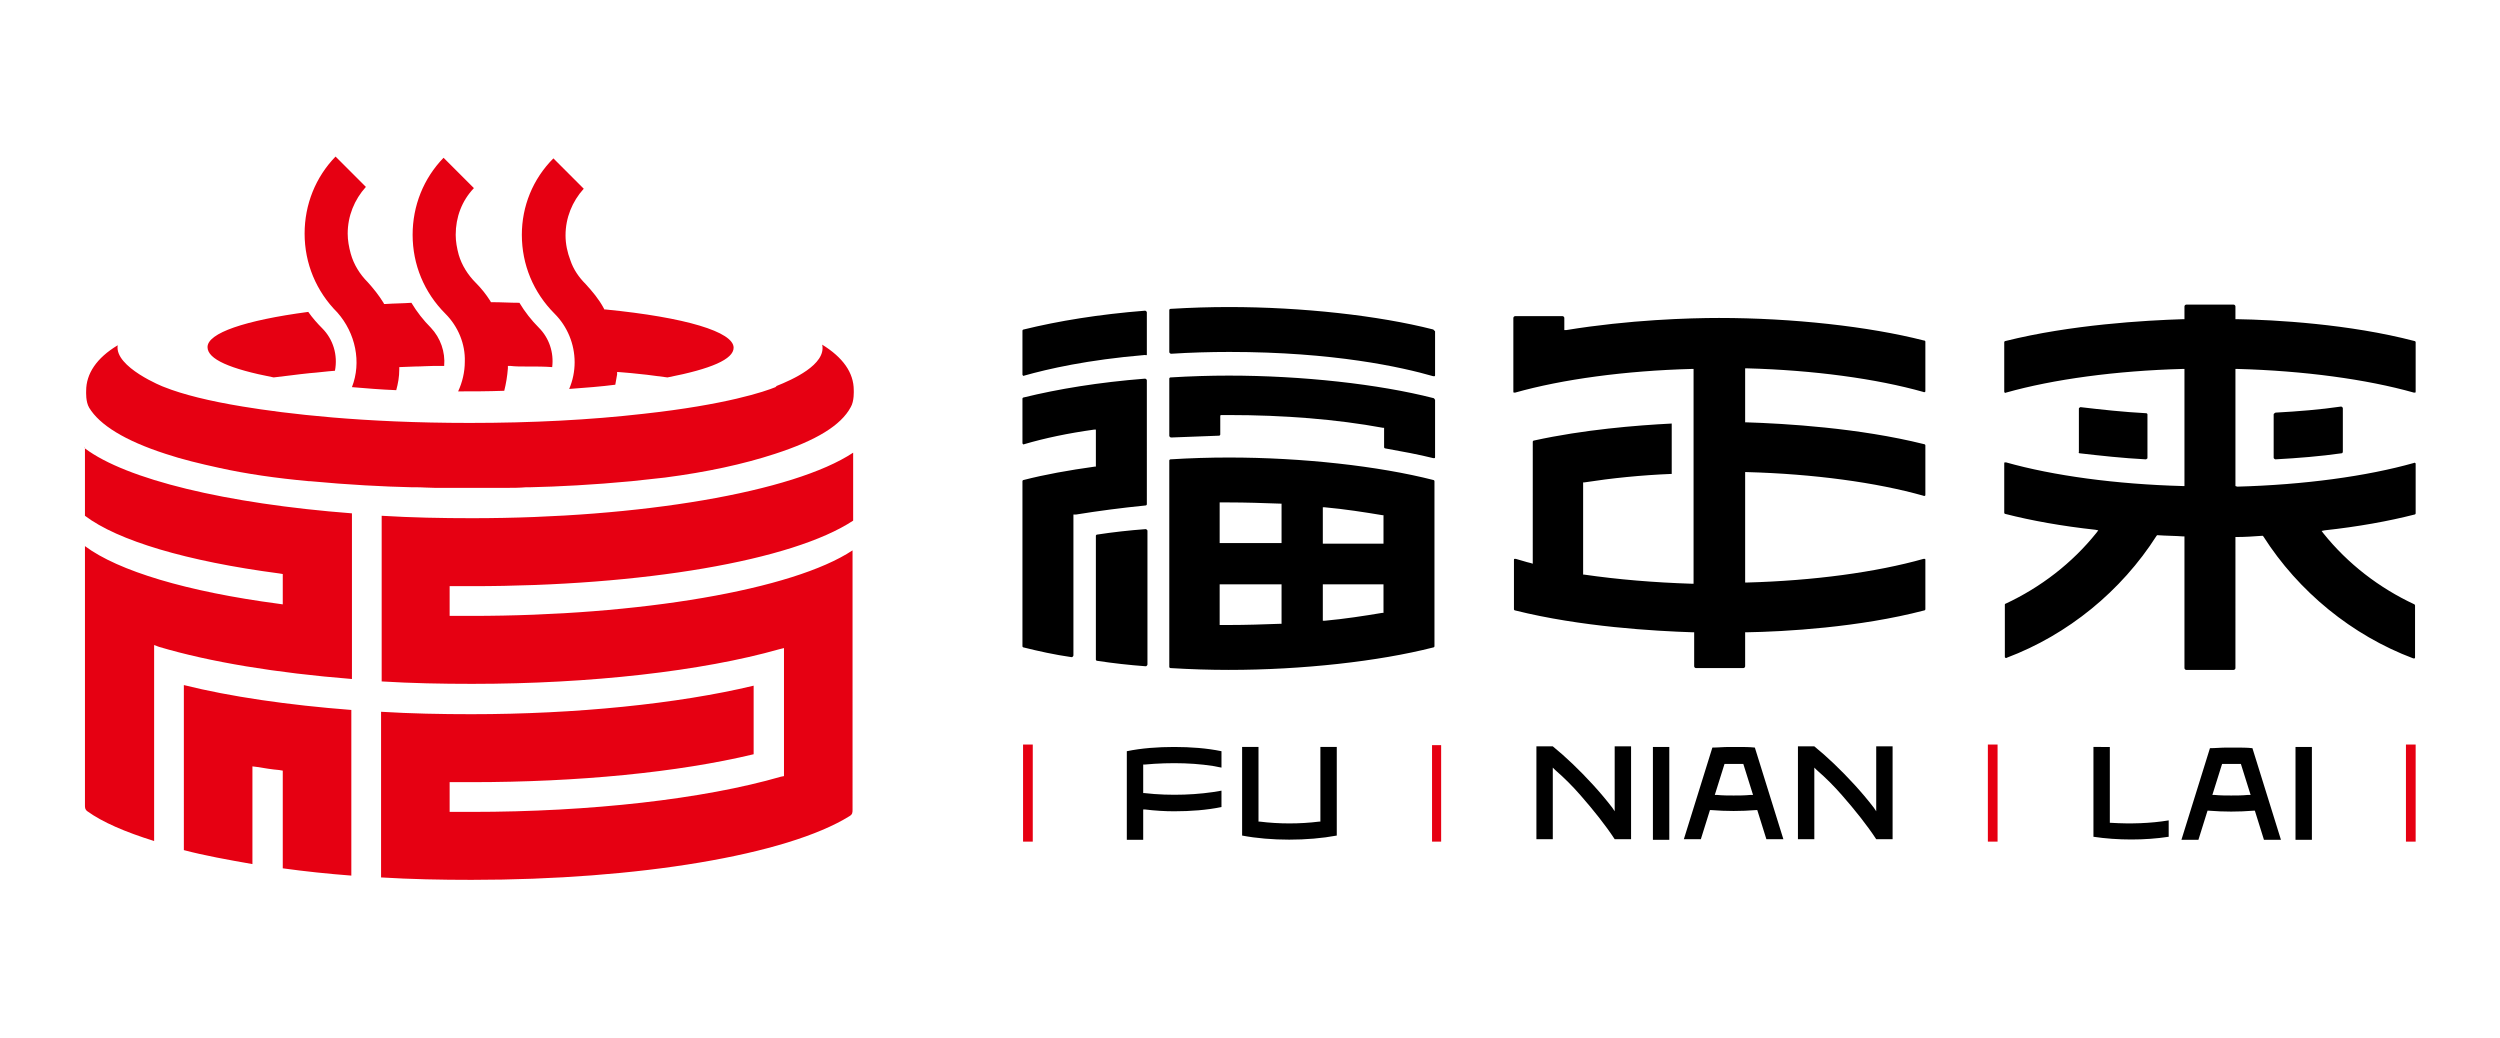 <?xml version="1.0" encoding="utf-8"?>
<!-- Generator: Adobe Illustrator 22.1.0, SVG Export Plug-In . SVG Version: 6.00 Build 0)  -->
<svg version="1.1" id="图层_1" xmlns="http://www.w3.org/2000/svg" xmlns:xlink="http://www.w3.org/1999/xlink" x="0px" y="0px"
	 viewBox="0 0 412 171" style="enable-background:new 0 0 412 171;" xml:space="preserve">
<style type="text/css">
	.st0{fill:#E60012;}
</style>
<g>
	<g id="XMLID_210_">
		<g id="XMLID_25_">
			<path id="XMLID_582_" d="M201.3,126.5v-2.7c-2.4-0.5-5.1-0.7-7.8-0.7c-2.7,0-5.4,0.2-7.8,0.7v14.6h2.7v-5l0.3,0
				c1.6,0.2,3.3,0.3,4.8,0.3c2.7,0,5.4-0.2,7.8-0.7v-2.7c-3.7,0.7-8.4,0.9-12.7,0.4l-0.2,0v-4.7l0.2,0
				C192.9,125.6,197.6,125.7,201.3,126.5z"/>
			<path id="XMLID_581_" d="M220.3,137.7v-14.6h-2.7v12.3l-0.2,0c-3.2,0.4-6.6,0.4-9.8,0l-0.2,0v-12.3h-2.7v14.6
				C209.4,138.6,215.5,138.6,220.3,137.7z"/>
			<rect id="XMLID_580_" x="272.4" y="123.1" width="2.7" height="15.3"/>
			<path id="XMLID_579_" d="M266.1,133.7l-0.4-0.6c-1-1.3-2.1-2.6-3.2-3.8c-2.2-2.4-4.5-4.6-6.6-6.3h-2.7v15.3h2.7v-11.8l0.4,0.4
				c1.5,1.3,2.9,2.7,4.2,4.2c2.1,2.4,4.1,4.9,5.6,7.2h2.7v-15.3h-2.7V133.7z"/>
			<path id="XMLID_578_" d="M309.2,133.7l-0.4-0.6c-1-1.3-2.1-2.6-3.2-3.8c-2.2-2.4-4.5-4.6-6.6-6.3h-2.7v15.3h2.7v-11.8l0.4,0.4
				c1.5,1.3,2.9,2.7,4.2,4.2c2.1,2.4,4.1,4.9,5.6,7.2h2.7v-15.3h-2.7V133.7z"/>
			<path id="XMLID_575_" d="M289.2,123.2c-0.9-0.1-1.9-0.1-2.8-0.1l-0.3,0c-0.3,0-0.5,0-0.8,0l-0.3,0c-1,0-1.9,0.1-2.8,0.1
				l-4.7,15.1h2.8l1.5-4.8l0.2,0c2.5,0.2,4.9,0.2,7.4,0l0.2,0l1.5,4.8h2.8L289.2,123.2l0.2-0.1l0,0L289.2,123.2z M288.5,131
				c-1,0.1-1.9,0.1-2.8,0.1c-0.9,0-1.8,0-2.8-0.1l-0.3,0l1.6-5.1l0.2,0c0.9,0,1.8,0,2.7,0l0.2,0l1.6,5.1L288.5,131z"/>
			<path id="XMLID_572_" d="M373.1,138.4h2.8l-4.7-15.1c-0.9-0.1-1.9-0.1-2.8-0.1l-0.3,0c-0.3,0-0.5,0-0.8,0l-0.3,0
				c-1,0-1.9,0.1-2.8,0.1l-4.7,15.1h2.8l1.5-4.8l0.2,0c2.5,0.2,4.9,0.2,7.4,0l0.2,0L373.1,138.4z M370.5,131c-1,0.1-1.9,0.1-2.8,0.1
				c-0.9,0-1.8,0-2.8-0.1l-0.3,0l1.6-5.1l0.2,0c0.9,0,1.8,0,2.7,0l0.2,0l1.6,5.1L370.5,131z"/>
			<path id="XMLID_571_" d="M347.9,135.6l-0.2,0v-12.5H345v14.8c4,0.6,8.5,0.6,12.4,0v-2.7C354.4,135.7,351.1,135.8,347.9,135.6z"/>
			<rect id="XMLID_570_" x="378.3" y="123.1" width="2.7" height="15.3"/>
			<rect id="XMLID_569_" x="168.6" y="122.7" class="st0" width="1.6" height="16"/>
			<rect id="XMLID_566_" x="236" y="122.8" class="st0" width="1.5" height="15.9"/>
			<rect id="XMLID_538_" x="327.6" y="122.7" class="st0" width="1.6" height="16"/>
			<rect id="XMLID_534_" x="396.5" y="122.7" class="st0" width="1.6" height="16"/>
		</g>
	</g>
	<path id="XMLID_3_" d="M317.3,56.3v8.1c0,0.1,0,0.2-0.1,0.2c0,0-0.1,0.1-0.2,0c-7.8-2.2-18.1-3.6-29.1-3.9l-0.3,0v8.9l0.2,0
		c6.3,0.2,18.5,0.9,29.3,3.6c0.1,0,0.2,0.1,0.2,0.2v8.1c0,0.1,0,0.2-0.1,0.2c0,0-0.1,0.1-0.2,0c-7.8-2.2-18.1-3.6-29.1-3.9l-0.3,0
		v18.2l0.3,0c11-0.3,21.3-1.7,29.1-3.9c0.1,0,0.2,0,0.2,0c0.1,0,0.1,0.1,0.1,0.2v8.1c0,0.1-0.1,0.2-0.2,0.2
		c-10.7,2.8-23,3.5-29.3,3.6l-0.2,0v5.6c0,0.1-0.1,0.3-0.3,0.3h-7.8c-0.1,0-0.3-0.1-0.3-0.3v-5.6l-0.2,0c-6.3-0.2-18.5-0.9-29.3-3.6
		c-0.1,0-0.2-0.1-0.2-0.2v-8.1c0-0.1,0-0.2,0.1-0.2c0,0,0.1,0,0.1,0c0,0,0,0,0.1,0c0.8,0.2,1.6,0.5,2.5,0.7l0.3,0.1V72.8
		c0-0.1,0.1-0.2,0.2-0.2c8.2-1.8,16.8-2.5,22.7-2.8v8.3c-5,0.2-9.9,0.7-14.4,1.4l-0.2,0v15.2l0.2,0c5.5,0.8,11.5,1.3,17.7,1.5l0.3,0
		V60.8l-0.3,0c-11,0.3-21.3,1.7-29.1,3.9c-0.1,0-0.2,0-0.2,0c-0.1,0-0.1-0.1-0.1-0.2V52.4c0-0.1,0.1-0.3,0.3-0.3h7.8
		c0.1,0,0.3,0.1,0.3,0.3v2l0.3,0c10.4-1.7,20.3-2,25.2-2c12.1,0,24.7,1.4,33.7,3.7C317.2,56.1,317.3,56.2,317.3,56.3z M188.8,83.3
		c0.1,0,0.2-0.1,0.2-0.2V62.7c0-0.1,0-0.1-0.1-0.2c0,0-0.1-0.1-0.2-0.1c-7.6,0.6-14.3,1.7-20,3.1c-0.1,0-0.2,0.1-0.2,0.2V73
		c0,0.1,0,0.1,0.1,0.2c0,0,0.1,0.1,0.2,0c3.4-1,7.2-1.8,11.5-2.4l0.3,0v6.1l-0.2,0c-4.3,0.6-8.2,1.3-11.7,2.2
		c-0.1,0-0.2,0.1-0.2,0.2v27.2c0,0.1,0.1,0.2,0.2,0.2c2.4,0.6,5.1,1.2,7.9,1.6c0.1,0,0.1,0,0.2-0.1c0,0,0.1-0.1,0.1-0.2V84.8h0.4
		C181,84.2,184.8,83.7,188.8,83.3z M236.4,79.3v27.2c0,0.1-0.1,0.2-0.2,0.2c-9,2.3-21.6,3.7-33.7,3.7c-3.1,0-6.3-0.1-9.6-0.3
		c-0.1,0-0.2-0.1-0.2-0.2v-34c0-0.1,0.1-0.2,0.2-0.2c3.2-0.2,6.5-0.3,9.6-0.3c12.1,0,24.7,1.4,33.7,3.7h0
		C236.3,79.1,236.4,79.2,236.4,79.3z M211.2,96.3H201v6.7l0.7,0c0.3,0,0.5,0,0.8,0c2.9,0,5.7-0.1,8.5-0.2l0.2,0V96.3z M211.2,83
		l-0.2,0c-2.8-0.1-5.7-0.2-8.5-0.2c-0.3,0-0.5,0-0.8,0l-0.7,0v6.7h10.2V83z M228,96.3h-10v6l0.3,0c3.3-0.3,6.5-0.8,9.5-1.3l0.2,0
		V96.3z M228,84.9l-0.2,0c-3-0.5-6.2-1-9.5-1.3l-0.3,0v6h10V84.9z M188.8,109.8c0.1,0,0.1,0,0.2-0.1c0,0,0.1-0.1,0.1-0.2V87.5
		c0-0.1,0-0.1-0.1-0.2c0,0-0.1-0.1-0.2-0.1c-2.7,0.2-5.4,0.5-8,0.9c-0.1,0-0.2,0.1-0.2,0.2v20.4c0,0.1,0.1,0.2,0.2,0.2
		C183.4,109.3,186.1,109.6,188.8,109.8z M189,58.4v-6.9c0-0.1,0-0.1-0.1-0.2c0,0-0.1-0.1-0.2-0.1c0,0,0,0,0,0
		c-7.6,0.6-14.3,1.7-20,3.1c-0.1,0-0.2,0.1-0.2,0.2v7.2c0,0.1,0,0.1,0.1,0.2c0,0,0.1,0.1,0.2,0c3.9-1.1,10.4-2.6,19.9-3.4
		C189,58.6,189,58.5,189,58.4z M236.2,65.6c-9-2.3-21.6-3.7-33.7-3.7c-3.1,0-6.3,0.1-9.6,0.3c-0.1,0-0.2,0.1-0.2,0.2l0,9.4
		c0,0.1,0,0.1,0.1,0.2c0,0,0.1,0.1,0.2,0.1c2.6-0.1,5.3-0.2,7.9-0.3c0.1,0,0.2-0.1,0.2-0.2l0-3.1l0.1-0.1l0.1,0c0.4,0,0.8,0,1.2,0
		c9.1,0,17.8,0.7,25.4,2.1l0.2,0v3.2c0,0.1,0.1,0.2,0.2,0.2c2.8,0.5,5.5,1,7.9,1.6c0.1,0,0.2,0,0.2,0c0.1,0,0.1-0.1,0.1-0.2v-9.4
		C236.4,65.7,236.3,65.6,236.2,65.6z M236.2,54.3c-9-2.3-21.6-3.7-33.7-3.7c-3.1,0-6.3,0.1-9.6,0.3c-0.1,0-0.2,0.1-0.2,0.2v6.9
		c0,0.1,0,0.1,0.1,0.2c0,0,0.1,0.1,0.2,0.1c3.1-0.2,6.4-0.3,9.6-0.3c17.2,0,28.4,2.5,33.6,4c0.1,0,0.2,0,0.2,0
		c0.1,0,0.1-0.1,0.1-0.2v-7.2C236.4,54.5,236.3,54.4,236.2,54.3z M368.4,80.1V60.8l0.3,0c11,0.3,21.3,1.7,29.1,3.9
		c0.1,0,0.2,0,0.2,0c0.1,0,0.1-0.1,0.1-0.2v-8.1c0-0.1-0.1-0.2-0.2-0.2c-10.7-2.8-23-3.5-29.3-3.6l-0.2,0v-2.1
		c0-0.1-0.1-0.3-0.3-0.3h-7.8c-0.1,0-0.3,0.1-0.3,0.3v2.1l-0.2,0c-6.3,0.2-18.5,0.9-29.3,3.6c-0.1,0-0.2,0.1-0.2,0.2v8.1
		c0,0.1,0,0.2,0.1,0.2c0,0,0.1,0.1,0.2,0c7.8-2.2,18.1-3.6,29.1-3.9l0.3,0v19.3l-0.3,0c-11-0.3-21.3-1.7-29.1-3.9
		c-0.1,0-0.2,0-0.2,0c-0.1,0-0.1,0.1-0.1,0.2v8.1c0,0.1,0.1,0.2,0.2,0.2c4.3,1.1,9.3,2,14.8,2.6l0.5,0.1l-0.3,0.4
		c-4,5-9.2,9-15,11.7c-0.1,0-0.1,0.1-0.1,0.2v8.5c0,0.1,0,0.2,0.1,0.2c0.1,0,0.2,0.1,0.2,0c10.1-3.8,18.9-11,24.7-20.1l0.1-0.1
		l0.1,0c1.4,0.1,2.9,0.1,4.2,0.2l0.2,0v21.7c0,0.1,0.1,0.3,0.3,0.3h7.8c0.1,0,0.3-0.1,0.3-0.3V88.5l0.2,0c1.4,0,2.8-0.1,4.2-0.2
		l0.1,0l0.1,0.1c5.8,9.1,14.6,16.3,24.7,20.1c0.1,0,0.2,0,0.2,0c0.1,0,0.1-0.1,0.1-0.2v-8.5c0-0.1-0.1-0.2-0.1-0.2
		c-5.8-2.7-11-6.7-15-11.7l-0.3-0.4l0.5-0.1c5.5-0.6,10.5-1.5,14.8-2.6c0.1,0,0.2-0.1,0.2-0.2v-8.1c0-0.1,0-0.2-0.1-0.2
		c0,0-0.1-0.1-0.2,0c-7.8,2.2-18.1,3.6-29.1,3.9L368.4,80.1z M342.7,74.7c3.5,0.4,7.1,0.8,10.9,1c0.1,0,0.1,0,0.2-0.1
		c0.1,0,0.1-0.1,0.1-0.2v-7.1c0-0.1-0.1-0.2-0.2-0.2c-3.8-0.2-7.4-0.6-10.8-1c0,0,0,0,0,0c-0.1,0-0.1,0-0.2,0.1
		c-0.1,0-0.1,0.1-0.1,0.2v7.1C342.5,74.5,342.6,74.7,342.7,74.7z M374.7,68.3v7.1c0,0.1,0,0.1,0.1,0.2c0,0,0.1,0.1,0.2,0.1
		c3.7-0.2,7.4-0.5,10.9-1c0.1,0,0.2-0.1,0.2-0.3v-7.1c0-0.1,0-0.1-0.1-0.2c0,0-0.1-0.1-0.2-0.1c0,0,0,0,0,0c-3.4,0.5-7.1,0.8-10.8,1
		C374.8,68.1,374.7,68.2,374.7,68.3z"/>
	<path id="XMLID_97_" class="st0" d="M27.3,74.8c2.7,0.9,5.6,1.6,8.8,2.3c4.5,1,9.4,1.7,14.8,2.2l0.1,0l0.1,0
		c6.3,0.6,12.3,0.9,16.7,1l0.7,0c1.1,0,2.2,0.1,3.2,0.1c0.7,0,1.4,0,2.2,0c1.1,0,2.1,0,3,0l0.7,0l0.7,0c0.9,0,1.9,0,3,0
		c0.7,0,1.4,0,2.2,0c1,0,2.1,0,3.2-0.1l0.7,0c4.5-0.1,10.4-0.4,16.7-1c1.8-0.2,3.6-0.4,5.5-0.6c6.9-0.9,12.9-2.2,18.1-3.9
		c6.8-2.2,10.9-4.7,12.5-7.7c0.6-1,0.5-2.7,0.5-2.8c0-2.9-1.8-5.4-5.2-7.5c0.7,3.3-5,5.8-7.5,6.8l-0.1,0.1l-0.1,0.1
		c-1.7,0.7-8.1,2.9-21.8,4.4c-8.7,1-18.3,1.5-28.6,1.5c-17.7,0-30.1-1.5-37.4-2.7c-5.5-0.9-9.9-2-12.9-3.2c-0.1,0-8.3-3.3-7.7-6.9
		c-3.5,2.1-5.2,4.7-5.2,7.5c0,0.2-0.1,1.8,0.5,2.8C16.4,70,20.5,72.6,27.3,74.8z M77.8,96.6c28.1,0,52.8-4.2,62.8-10.8l0-11.2
		c-9.8,6.5-35.1,10.8-62.8,10.8c-5,0-10-0.1-14.9-0.4v27.3c4.9,0.3,9.9,0.4,14.9,0.4c19.5,0,37.9-2.1,50.6-5.7l0.8-0.2v21.1
		l-0.5,0.1c-12.8,3.7-31.4,5.8-51,5.8c-1,0-1.9,0-2.9,0l-0.7,0v-4.9l0.7,0c1,0,1.9,0,2.9,0c17.5,0,34-1.6,46.5-4.6V113
		c-12.5,3-29.4,4.7-46.5,4.7c-5,0-10-0.1-14.9-0.4v27.3c4.9,0.3,9.9,0.4,14.9,0.4c27.5,0,52-4.1,62.3-10.5c0.5-0.3,0.5-0.6,0.5-1.1
		V90.7c-9.8,6.5-35.1,10.8-62.8,10.8c-1,0-1.9,0-2.9,0l-0.7,0v-4.9l0.7,0C75.8,96.6,76.8,96.6,77.8,96.6z M30.3,140.1
		c3.4,0.9,7.3,1.6,11.3,2.3v-16.1l0.8,0.1c1.2,0.2,2.4,0.4,3.6,0.5l0.6,0.1v16.1c3.6,0.5,7.4,0.9,11.3,1.2v-27.3
		c-10.4-0.8-20-2.2-27.6-4.1V140.1z M13.9,73.6l0.1,0.2c0,0,0,0,0,0v11.2c5.4,4.1,16.8,7.5,32,9.5l0.6,0.1v5l-0.7-0.1
		c-15.1-2-26.4-5.4-31.9-9.5l0,42.6l0,0.1c0,0.4,0,0.7,0.4,1c2.5,1.8,6.2,3.4,11,4.9l0-32.3l0.8,0.3c8.4,2.5,19.3,4.3,31.8,5.3V84.6
		C37.2,83,20.8,79,14,73.9L13.9,73.6z M73.4,51.7c-3.5-3.5-5.4-8.1-5.4-13c0-4.8,1.8-9.3,5.1-12.7l5,5c-2,2.1-3,4.8-3,7.7
		c0,1.1,0.2,2.2,0.5,3.3c0.5,1.7,1.5,3.3,2.8,4.6c0.9,0.9,1.7,1.9,2.4,3l0.1,0.2l0.2,0c1.5,0,3,0.1,4.5,0.1c0.9,1.5,2,2.9,3.2,4.1
		c1.7,1.7,2.5,4.1,2.2,6.5c-1.3-0.1-2.6-0.1-3.7-0.1l-0.7,0c-0.9,0-1.7,0-2.5-0.1l-0.4,0l0,0.4c-0.1,1.3-0.3,2.5-0.6,3.7
		c-2.8,0.1-5.2,0.1-7.6,0.1c0.7-1.5,1.1-3.2,1.1-4.9C76.7,56.7,75.5,53.8,73.4,51.7z M58,63.8c2.3,0.2,4.8,0.4,7.3,0.5
		c0.3-1.1,0.5-2.2,0.5-3.4l0-0.4l2.6-0.1c1.1,0,2.2-0.1,3.2-0.1c0.5,0,1.1,0,1.6,0c0.2-2.3-0.6-4.6-2.2-6.3
		c-1.2-1.2-2.3-2.6-3.2-4.1c-1.4,0.1-2.9,0.1-4.3,0.2l-0.2,0l-0.1-0.2c-0.8-1.3-1.7-2.4-2.6-3.4c-1.3-1.3-2.3-2.9-2.8-4.7
		c-0.3-1.1-0.5-2.2-0.5-3.3c0-2.9,1.1-5.6,3-7.7l-5-5c-3.3,3.4-5.1,7.9-5.1,12.7c0,4.9,1.9,9.5,5.4,13C58.6,54.9,59.6,59.7,58,63.8z
		 M45.1,62.2c1.9-0.2,3.9-0.5,5.9-0.7c1.4-0.1,2.8-0.3,4.2-0.4c0.5-2.6-0.3-5.2-2.1-7c-0.8-0.8-1.6-1.7-2.3-2.7
		c-10.5,1.4-16.6,3.5-16.6,5.8C34.2,59.2,37.9,60.8,45.1,62.2z M94.7,59.7c0,1.5-0.3,3-0.9,4.4c2.7-0.2,5.3-0.4,7.6-0.7
		c0.1-0.6,0.2-1.2,0.3-1.7l0-0.4c0,0,3.4,0.2,8.3,0.9c7.2-1.4,10.9-3,10.9-4.9c0-2.6-7.9-5-21.1-6.3l-0.2,0l-0.1-0.2
		c-0.8-1.5-1.9-2.8-3-4c-1.1-1.1-2-2.4-2.5-3.9c-0.5-1.3-0.8-2.7-0.8-4.1c0-2.9,1.1-5.6,3-7.7l-5-5C87.8,29.5,86,34,86,38.7
		c0,4.9,1.9,9.5,5.4,13C93.5,53.8,94.7,56.7,94.7,59.7z"/>
</g>
</svg>
